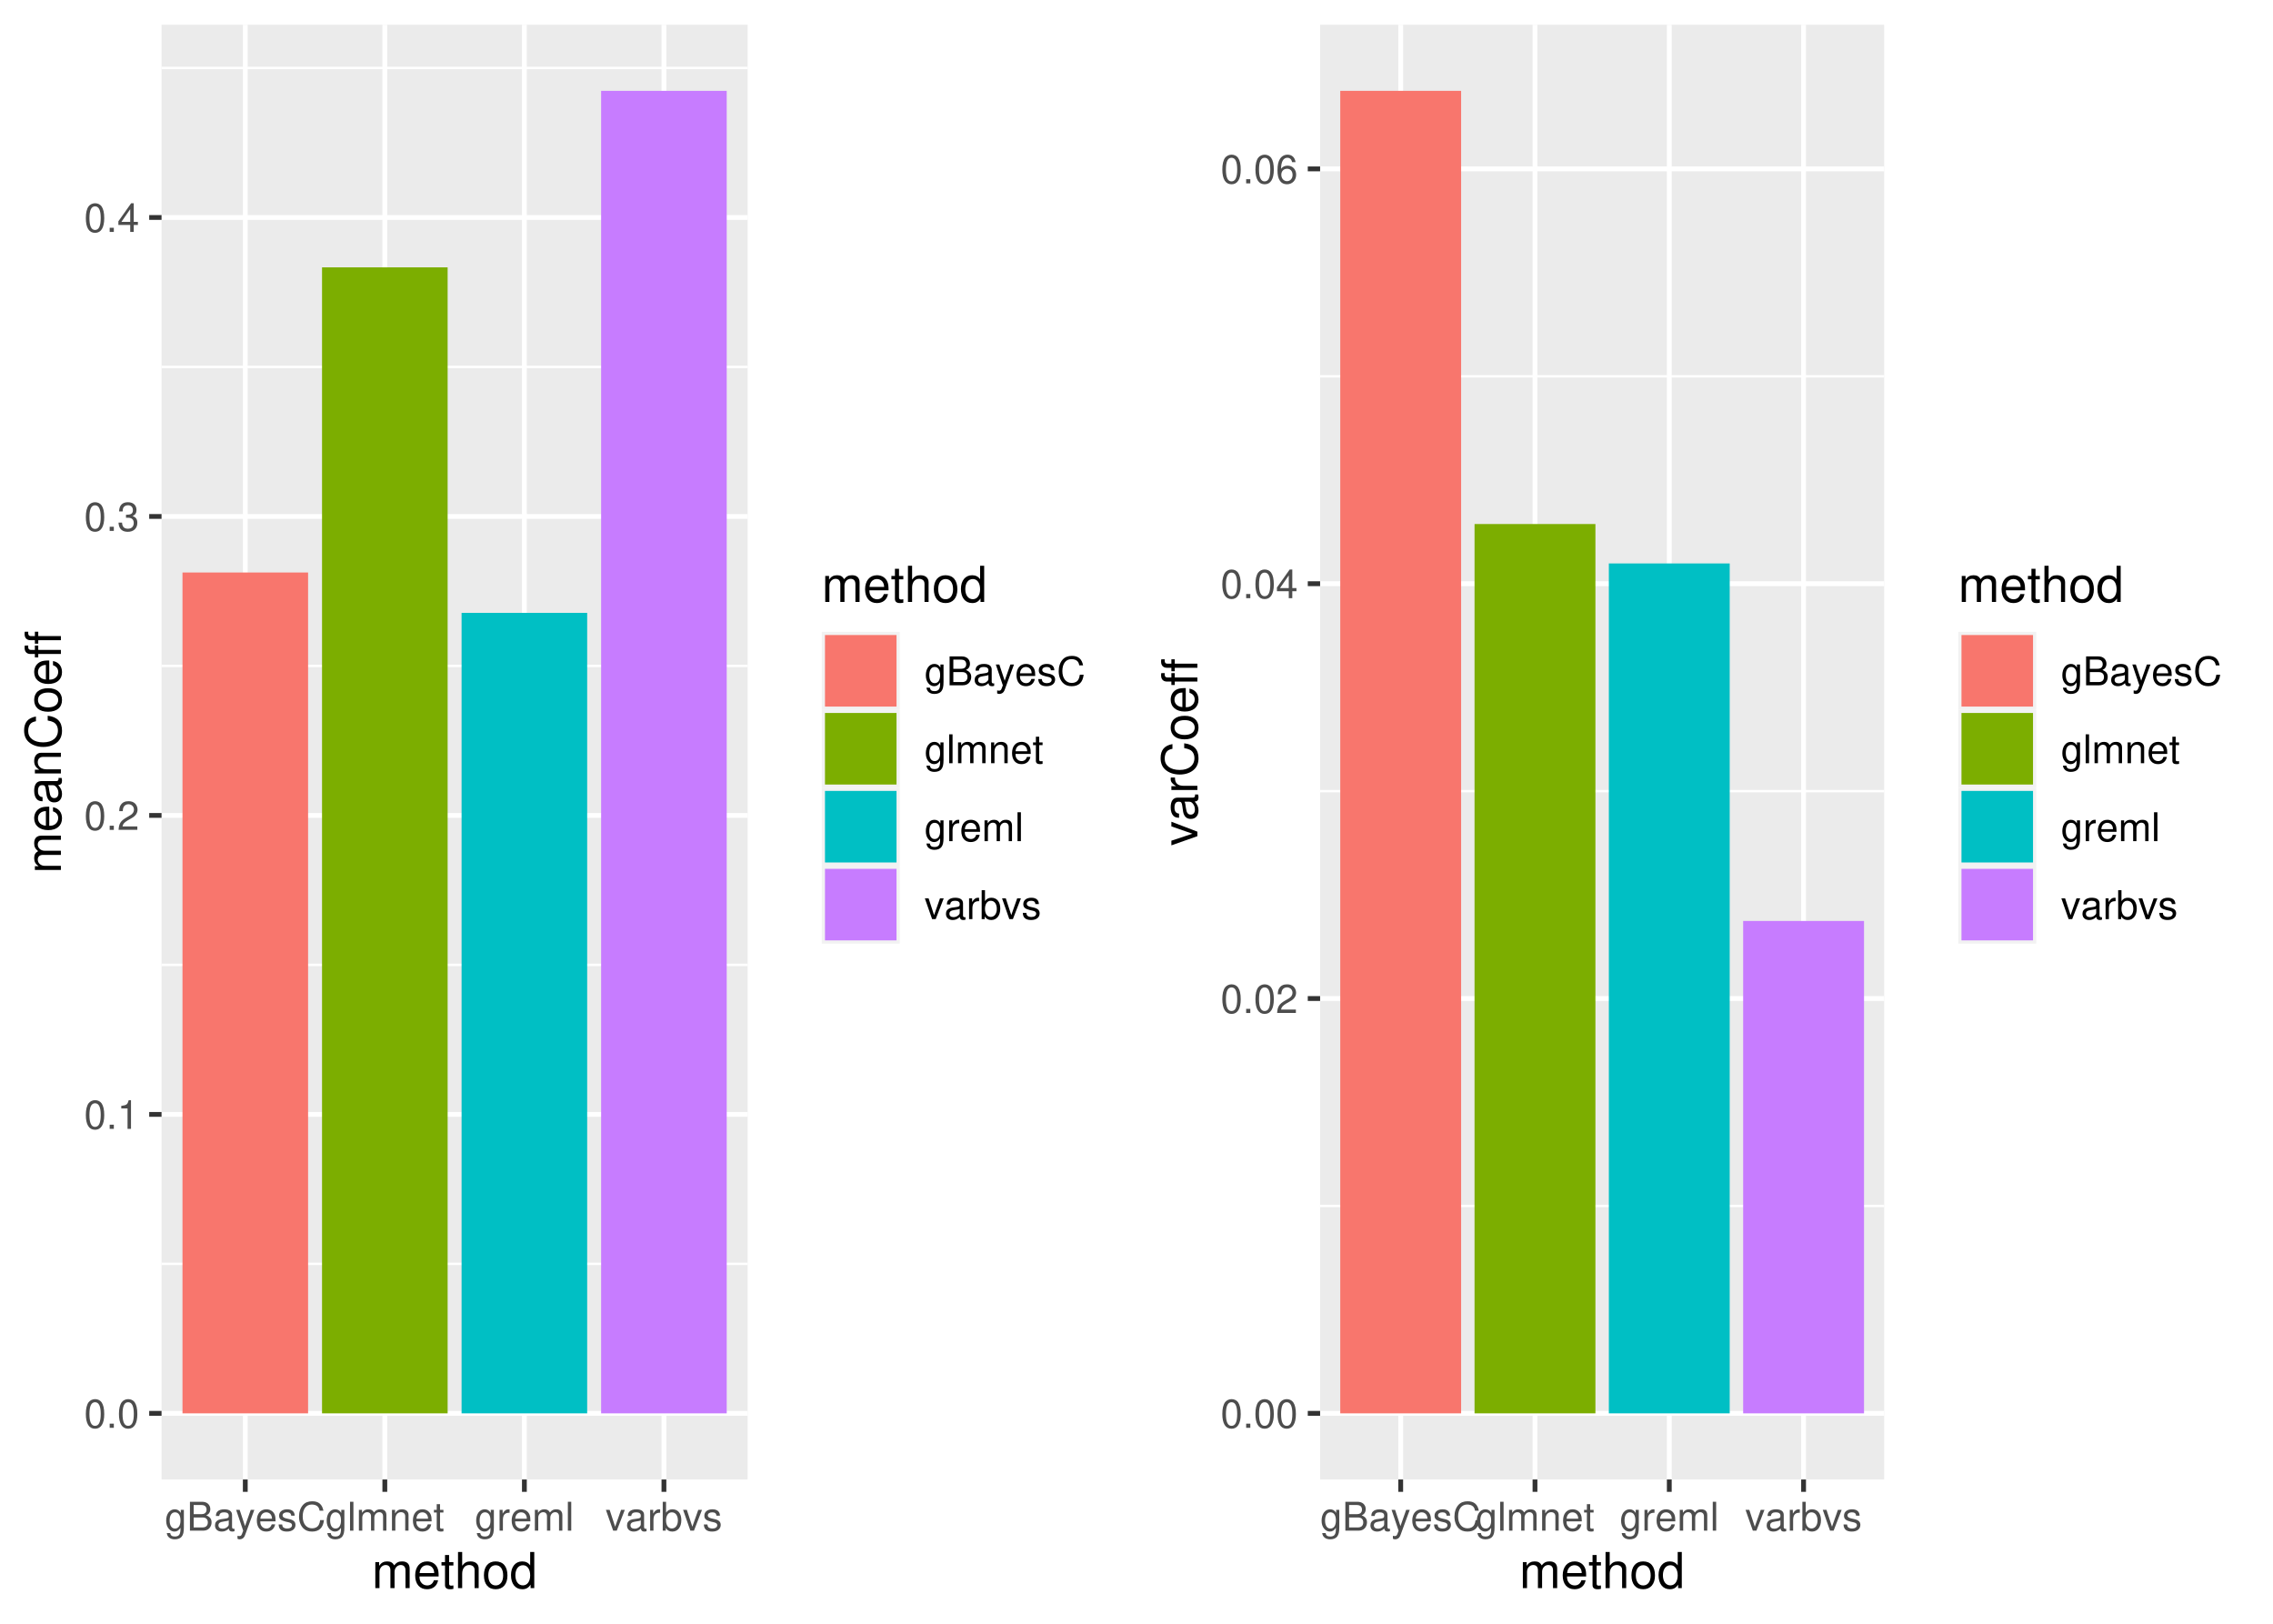 <?xml version="1.0" encoding="UTF-8"?>
<svg xmlns="http://www.w3.org/2000/svg" xmlns:xlink="http://www.w3.org/1999/xlink" width="504pt" height="360pt" viewBox="0 0 504 360" version="1.1">
<defs>
<g>
<symbol overflow="visible" id="glyph0-0">
<path style="stroke:none;" d=""/>
</symbol>
<symbol overflow="visible" id="glyph0-1">
<path style="stroke:none;" d="M 2.422 -6.359 C 1.844 -6.359 1.312 -6.094 0.984 -5.672 C 0.578 -5.109 0.375 -4.25 0.375 -3.078 C 0.375 -0.938 1.078 0.203 2.422 0.203 C 3.734 0.203 4.453 -0.938 4.453 -3.031 C 4.453 -4.25 4.266 -5.078 3.859 -5.672 C 3.531 -6.109 3.016 -6.359 2.422 -6.359 Z M 2.422 -5.672 C 3.25 -5.672 3.672 -4.828 3.672 -3.094 C 3.672 -1.281 3.266 -0.438 2.406 -0.438 C 1.578 -0.438 1.172 -1.312 1.172 -3.062 C 1.172 -4.828 1.578 -5.672 2.422 -5.672 Z M 2.422 -5.672 "/>
</symbol>
<symbol overflow="visible" id="glyph0-2">
<path style="stroke:none;" d="M 1.688 -0.922 L 0.766 -0.922 L 0.766 0 L 1.688 0 Z M 1.688 -0.922 "/>
</symbol>
<symbol overflow="visible" id="glyph0-3">
<path style="stroke:none;" d="M 2.281 -4.531 L 2.281 0 L 3.047 0 L 3.047 -6.359 L 2.547 -6.359 C 2.266 -5.391 2.094 -5.25 0.891 -5.094 L 0.891 -4.531 Z M 2.281 -4.531 "/>
</symbol>
<symbol overflow="visible" id="glyph0-4">
<path style="stroke:none;" d="M 4.453 -0.766 L 1.172 -0.766 C 1.25 -1.297 1.531 -1.625 2.297 -2.094 L 3.172 -2.594 C 4.047 -3.062 4.5 -3.719 4.5 -4.5 C 4.5 -5.031 4.281 -5.531 3.922 -5.875 C 3.547 -6.203 3.094 -6.359 2.5 -6.359 C 1.703 -6.359 1.125 -6.078 0.781 -5.531 C 0.547 -5.203 0.453 -4.797 0.438 -4.156 L 1.219 -4.156 C 1.234 -4.594 1.297 -4.844 1.406 -5.062 C 1.594 -5.438 2 -5.688 2.469 -5.688 C 3.172 -5.688 3.703 -5.172 3.703 -4.484 C 3.703 -3.969 3.406 -3.531 2.859 -3.219 L 2.047 -2.75 C 0.75 -2 0.375 -1.406 0.297 -0.016 L 4.453 -0.016 Z M 4.453 -0.766 "/>
</symbol>
<symbol overflow="visible" id="glyph0-5">
<path style="stroke:none;" d="M 1.938 -2.922 L 2.359 -2.922 C 3.203 -2.922 3.656 -2.531 3.656 -1.766 C 3.656 -0.969 3.172 -0.484 2.375 -0.484 C 1.516 -0.484 1.109 -0.922 1.062 -1.844 L 0.281 -1.844 C 0.312 -1.344 0.406 -1 0.547 -0.719 C 0.875 -0.109 1.484 0.203 2.344 0.203 C 3.625 0.203 4.453 -0.578 4.453 -1.781 C 4.453 -2.594 4.141 -3.031 3.391 -3.297 C 3.969 -3.531 4.266 -3.969 4.266 -4.609 C 4.266 -5.703 3.547 -6.359 2.359 -6.359 C 1.109 -6.359 0.438 -5.656 0.406 -4.312 L 1.188 -4.312 C 1.203 -4.703 1.234 -4.922 1.328 -5.109 C 1.5 -5.469 1.891 -5.688 2.375 -5.688 C 3.062 -5.688 3.469 -5.266 3.469 -4.578 C 3.469 -4.141 3.312 -3.859 2.969 -3.719 C 2.766 -3.625 2.484 -3.594 1.938 -3.578 Z M 1.938 -2.922 "/>
</symbol>
<symbol overflow="visible" id="glyph0-6">
<path style="stroke:none;" d="M 2.875 -1.547 L 2.875 0 L 3.656 0 L 3.656 -1.547 L 4.578 -1.547 L 4.578 -2.234 L 3.656 -2.234 L 3.656 -6.359 L 3.078 -6.359 L 0.25 -2.359 L 0.25 -1.547 Z M 2.875 -2.234 L 0.922 -2.234 L 2.875 -5.047 Z M 2.875 -2.234 "/>
</symbol>
<symbol overflow="visible" id="glyph0-7">
<path style="stroke:none;" d="M 3.547 -4.609 L 3.547 -3.938 C 3.188 -4.5 2.781 -4.734 2.203 -4.734 C 1.078 -4.734 0.312 -3.703 0.312 -2.219 C 0.312 -1.453 0.5 -0.891 0.891 -0.422 C 1.234 -0.016 1.672 0.203 2.141 0.203 C 2.703 0.203 3.094 -0.047 3.484 -0.625 L 3.484 -0.391 C 3.484 0.844 3.141 1.297 2.219 1.297 C 1.594 1.297 1.281 1.062 1.203 0.531 L 0.453 0.531 C 0.531 1.375 1.203 1.922 2.203 1.922 C 2.891 1.922 3.453 1.703 3.75 1.328 C 4.094 0.891 4.234 0.328 4.234 -0.75 L 4.234 -4.609 Z M 2.266 -4.062 C 3.047 -4.062 3.484 -3.406 3.484 -2.25 C 3.484 -1.125 3.031 -0.469 2.266 -0.469 C 1.516 -0.469 1.078 -1.141 1.078 -2.266 C 1.078 -3.391 1.516 -4.062 2.266 -4.062 Z M 2.266 -4.062 "/>
</symbol>
<symbol overflow="visible" id="glyph0-8">
<path style="stroke:none;" d="M 0.688 0 L 3.594 0 C 4.203 0 4.641 -0.172 4.984 -0.531 C 5.297 -0.875 5.484 -1.328 5.484 -1.828 C 5.484 -2.609 5.125 -3.062 4.312 -3.391 C 4.906 -3.656 5.203 -4.125 5.203 -4.781 C 5.203 -5.266 5.016 -5.672 4.688 -5.969 C 4.344 -6.266 3.922 -6.406 3.297 -6.406 L 0.688 -6.406 Z M 1.516 -3.656 L 1.516 -5.688 L 3.094 -5.688 C 3.547 -5.688 3.812 -5.625 4.031 -5.469 C 4.25 -5.281 4.375 -5.016 4.375 -4.672 C 4.375 -4.312 4.25 -4.062 4.031 -3.875 C 3.812 -3.719 3.547 -3.656 3.094 -3.656 Z M 1.516 -0.719 L 1.516 -2.922 L 3.516 -2.922 C 4.234 -2.922 4.656 -2.516 4.656 -1.828 C 4.656 -1.141 4.234 -0.719 3.516 -0.719 Z M 1.516 -0.719 "/>
</symbol>
<symbol overflow="visible" id="glyph0-9">
<path style="stroke:none;" d="M 4.703 -0.438 C 4.625 -0.406 4.594 -0.406 4.547 -0.406 C 4.297 -0.406 4.156 -0.547 4.156 -0.781 L 4.156 -3.484 C 4.156 -4.297 3.547 -4.734 2.422 -4.734 C 1.734 -4.734 1.203 -4.547 0.891 -4.203 C 0.672 -3.969 0.594 -3.703 0.578 -3.25 L 1.312 -3.25 C 1.375 -3.812 1.703 -4.062 2.391 -4.062 C 3.062 -4.062 3.422 -3.812 3.422 -3.375 L 3.422 -3.188 C 3.406 -2.875 3.25 -2.75 2.656 -2.672 C 1.625 -2.547 1.453 -2.5 1.172 -2.391 C 0.641 -2.156 0.375 -1.766 0.375 -1.156 C 0.375 -0.328 0.953 0.203 1.875 0.203 C 2.469 0.203 2.922 0 3.453 -0.469 C 3.5 0 3.734 0.203 4.203 0.203 C 4.359 0.203 4.453 0.188 4.703 0.125 Z M 3.422 -1.453 C 3.422 -1.203 3.359 -1.062 3.125 -0.859 C 2.828 -0.578 2.469 -0.438 2.047 -0.438 C 1.469 -0.438 1.141 -0.719 1.141 -1.172 C 1.141 -1.656 1.453 -1.906 2.25 -2.016 C 3.031 -2.125 3.172 -2.156 3.422 -2.281 Z M 3.422 -1.453 "/>
</symbol>
<symbol overflow="visible" id="glyph0-10">
<path style="stroke:none;" d="M 3.406 -4.609 L 2.141 -1.016 L 0.953 -4.609 L 0.172 -4.609 L 1.734 0.016 L 1.453 0.75 C 1.328 1.078 1.172 1.203 0.859 1.203 C 0.734 1.203 0.641 1.172 0.469 1.141 L 0.469 1.797 C 0.625 1.875 0.781 1.922 0.969 1.922 C 1.203 1.922 1.453 1.844 1.656 1.703 C 1.875 1.531 2.016 1.344 2.156 0.969 L 4.203 -4.609 Z M 3.406 -4.609 "/>
</symbol>
<symbol overflow="visible" id="glyph0-11">
<path style="stroke:none;" d="M 4.516 -2.062 C 4.516 -2.766 4.453 -3.188 4.328 -3.531 C 4.031 -4.281 3.328 -4.734 2.469 -4.734 C 1.172 -4.734 0.359 -3.766 0.359 -2.25 C 0.359 -0.719 1.141 0.203 2.453 0.203 C 3.5 0.203 4.234 -0.391 4.422 -1.406 L 3.672 -1.406 C 3.469 -0.797 3.062 -0.469 2.469 -0.469 C 2 -0.469 1.609 -0.688 1.359 -1.078 C 1.188 -1.344 1.125 -1.594 1.125 -2.062 Z M 1.141 -2.656 C 1.203 -3.516 1.719 -4.062 2.453 -4.062 C 3.203 -4.062 3.719 -3.484 3.719 -2.656 Z M 1.141 -2.656 "/>
</symbol>
<symbol overflow="visible" id="glyph0-12">
<path style="stroke:none;" d="M 3.859 -3.328 C 3.844 -4.234 3.25 -4.734 2.188 -4.734 C 1.109 -4.734 0.406 -4.188 0.406 -3.328 C 0.406 -2.609 0.781 -2.266 1.875 -2 L 2.562 -1.844 C 3.062 -1.719 3.266 -1.531 3.266 -1.203 C 3.266 -0.766 2.844 -0.469 2.203 -0.469 C 1.797 -0.469 1.469 -0.594 1.281 -0.781 C 1.172 -0.922 1.125 -1.047 1.078 -1.375 L 0.297 -1.375 C 0.328 -0.312 0.938 0.203 2.141 0.203 C 3.297 0.203 4.031 -0.375 4.031 -1.266 C 4.031 -1.938 3.656 -2.328 2.734 -2.547 L 2.031 -2.703 C 1.438 -2.844 1.172 -3.047 1.172 -3.375 C 1.172 -3.797 1.562 -4.062 2.156 -4.062 C 2.75 -4.062 3.062 -3.812 3.078 -3.328 Z M 3.859 -3.328 "/>
</symbol>
<symbol overflow="visible" id="glyph0-13">
<path style="stroke:none;" d="M 5.828 -4.422 C 5.562 -5.828 4.766 -6.516 3.359 -6.516 C 2.484 -6.516 1.797 -6.25 1.312 -5.719 C 0.734 -5.078 0.422 -4.172 0.422 -3.125 C 0.422 -2.078 0.75 -1.172 1.344 -0.547 C 1.844 -0.031 2.484 0.203 3.312 0.203 C 4.875 0.203 5.766 -0.641 5.953 -2.344 L 5.109 -2.344 C 5.047 -1.906 4.953 -1.594 4.828 -1.344 C 4.562 -0.812 4.016 -0.516 3.328 -0.516 C 2.047 -0.516 1.234 -1.547 1.234 -3.141 C 1.234 -4.781 2 -5.797 3.25 -5.797 C 3.781 -5.797 4.25 -5.641 4.516 -5.391 C 4.766 -5.172 4.891 -4.906 4.984 -4.422 Z M 5.828 -4.422 "/>
</symbol>
<symbol overflow="visible" id="glyph0-14">
<path style="stroke:none;" d="M 1.344 -6.406 L 0.594 -6.406 L 0.594 0 L 1.344 0 Z M 1.344 -6.406 "/>
</symbol>
<symbol overflow="visible" id="glyph0-15">
<path style="stroke:none;" d="M 0.609 -4.609 L 0.609 0 L 1.359 0 L 1.359 -2.891 C 1.359 -3.562 1.844 -4.094 2.438 -4.094 C 2.984 -4.094 3.297 -3.766 3.297 -3.172 L 3.297 0 L 4.031 0 L 4.031 -2.891 C 4.031 -3.562 4.516 -4.094 5.109 -4.094 C 5.641 -4.094 5.969 -3.75 5.969 -3.172 L 5.969 0 L 6.703 0 L 6.703 -3.453 C 6.703 -4.281 6.234 -4.734 5.359 -4.734 C 4.75 -4.734 4.375 -4.562 3.953 -4.031 C 3.672 -4.531 3.312 -4.734 2.703 -4.734 C 2.094 -4.734 1.688 -4.516 1.297 -3.953 L 1.297 -4.609 Z M 0.609 -4.609 "/>
</symbol>
<symbol overflow="visible" id="glyph0-16">
<path style="stroke:none;" d="M 0.609 -4.609 L 0.609 0 L 1.359 0 L 1.359 -2.547 C 1.359 -3.484 1.844 -4.094 2.609 -4.094 C 3.188 -4.094 3.547 -3.75 3.547 -3.188 L 3.547 0 L 4.281 0 L 4.281 -3.484 C 4.281 -4.25 3.719 -4.734 2.828 -4.734 C 2.141 -4.734 1.703 -4.484 1.297 -3.828 L 1.297 -4.609 Z M 0.609 -4.609 "/>
</symbol>
<symbol overflow="visible" id="glyph0-17">
<path style="stroke:none;" d="M 2.234 -4.609 L 1.484 -4.609 L 1.484 -5.875 L 0.75 -5.875 L 0.75 -4.609 L 0.125 -4.609 L 0.125 -4.016 L 0.75 -4.016 L 0.75 -0.531 C 0.75 -0.047 1.062 0.203 1.641 0.203 C 1.828 0.203 1.984 0.188 2.234 0.141 L 2.234 -0.469 C 2.125 -0.453 2.031 -0.438 1.875 -0.438 C 1.562 -0.438 1.484 -0.531 1.484 -0.859 L 1.484 -4.016 L 2.234 -4.016 Z M 2.234 -4.609 "/>
</symbol>
<symbol overflow="visible" id="glyph0-18">
<path style="stroke:none;" d="M 0.609 -4.609 L 0.609 0 L 1.344 0 L 1.344 -2.391 C 1.359 -3.5 1.812 -4 2.828 -3.969 L 2.828 -4.719 C 2.703 -4.734 2.625 -4.734 2.547 -4.734 C 2.062 -4.734 1.703 -4.453 1.281 -3.781 L 1.281 -4.609 Z M 0.609 -4.609 "/>
</symbol>
<symbol overflow="visible" id="glyph0-19">
<path style="stroke:none;" d="M 2.5 0 L 4.281 -4.609 L 3.453 -4.609 L 2.141 -0.875 L 0.922 -4.609 L 0.094 -4.609 L 1.703 0 Z M 2.5 0 "/>
</symbol>
<symbol overflow="visible" id="glyph0-20">
<path style="stroke:none;" d="M 0.469 -6.406 L 0.469 0 L 1.141 0 L 1.141 -0.594 C 1.484 -0.047 1.953 0.203 2.594 0.203 C 3.812 0.203 4.594 -0.797 4.594 -2.328 C 4.594 -3.812 3.859 -4.734 2.625 -4.734 C 2 -4.734 1.547 -4.5 1.203 -3.984 L 1.203 -6.406 Z M 2.484 -4.062 C 3.312 -4.062 3.828 -3.344 3.828 -2.25 C 3.828 -1.203 3.297 -0.484 2.484 -0.484 C 1.703 -0.484 1.203 -1.188 1.203 -2.266 C 1.203 -3.359 1.703 -4.062 2.484 -4.062 Z M 2.484 -4.062 "/>
</symbol>
<symbol overflow="visible" id="glyph0-21">
<path style="stroke:none;" d="M 4.375 -4.703 C 4.234 -5.75 3.562 -6.359 2.609 -6.359 C 1.922 -6.359 1.312 -6.031 0.938 -5.453 C 0.547 -4.828 0.375 -4.062 0.375 -2.906 C 0.375 -1.828 0.531 -1.156 0.906 -0.594 C 1.234 -0.078 1.781 0.203 2.469 0.203 C 3.656 0.203 4.516 -0.688 4.516 -1.922 C 4.516 -3.094 3.719 -3.922 2.609 -3.922 C 1.984 -3.922 1.5 -3.688 1.172 -3.234 C 1.172 -4.797 1.672 -5.672 2.562 -5.672 C 3.109 -5.672 3.484 -5.328 3.609 -4.703 Z M 2.5 -3.234 C 3.25 -3.234 3.719 -2.703 3.719 -1.859 C 3.719 -1.062 3.188 -0.484 2.484 -0.484 C 1.766 -0.484 1.219 -1.094 1.219 -1.906 C 1.219 -2.688 1.734 -3.234 2.5 -3.234 Z M 2.5 -3.234 "/>
</symbol>
<symbol overflow="visible" id="glyph1-0">
<path style="stroke:none;" d=""/>
</symbol>
<symbol overflow="visible" id="glyph1-1">
<path style="stroke:none;" d="M 0.766 -5.766 L 0.766 0 L 1.688 0 L 1.688 -3.625 C 1.688 -4.453 2.297 -5.125 3.047 -5.125 C 3.734 -5.125 4.109 -4.703 4.109 -3.969 L 4.109 0 L 5.031 0 L 5.031 -3.625 C 5.031 -4.453 5.641 -5.125 6.391 -5.125 C 7.062 -5.125 7.453 -4.703 7.453 -3.969 L 7.453 0 L 8.375 0 L 8.375 -4.328 C 8.375 -5.359 7.781 -5.922 6.703 -5.922 C 5.938 -5.922 5.484 -5.703 4.938 -5.047 C 4.594 -5.672 4.141 -5.922 3.391 -5.922 C 2.625 -5.922 2.094 -5.641 1.609 -4.953 L 1.609 -5.766 Z M 0.766 -5.766 "/>
</symbol>
<symbol overflow="visible" id="glyph1-2">
<path style="stroke:none;" d="M 5.641 -2.578 C 5.641 -3.453 5.578 -3.984 5.406 -4.406 C 5.031 -5.359 4.156 -5.922 3.078 -5.922 C 1.469 -5.922 0.438 -4.703 0.438 -2.812 C 0.438 -0.906 1.438 0.25 3.062 0.25 C 4.375 0.25 5.297 -0.5 5.516 -1.75 L 4.594 -1.75 C 4.344 -0.984 3.828 -0.594 3.094 -0.594 C 2.516 -0.594 2.016 -0.859 1.703 -1.344 C 1.484 -1.672 1.406 -2 1.391 -2.578 Z M 1.422 -3.328 C 1.5 -4.391 2.141 -5.078 3.062 -5.078 C 4 -5.078 4.656 -4.359 4.656 -3.328 Z M 1.422 -3.328 "/>
</symbol>
<symbol overflow="visible" id="glyph1-3">
<path style="stroke:none;" d="M 2.797 -5.766 L 1.844 -5.766 L 1.844 -7.344 L 0.938 -7.344 L 0.938 -5.766 L 0.156 -5.766 L 0.156 -5.016 L 0.938 -5.016 L 0.938 -0.656 C 0.938 -0.062 1.328 0.25 2.047 0.25 C 2.281 0.25 2.484 0.234 2.797 0.172 L 2.797 -0.594 C 2.656 -0.562 2.547 -0.547 2.359 -0.547 C 1.953 -0.547 1.844 -0.656 1.844 -1.062 L 1.844 -5.016 L 2.797 -5.016 Z M 2.797 -5.766 "/>
</symbol>
<symbol overflow="visible" id="glyph1-4">
<path style="stroke:none;" d="M 0.766 -8.016 L 0.766 0 L 1.688 0 L 1.688 -3.172 C 1.688 -4.359 2.297 -5.125 3.25 -5.125 C 3.547 -5.125 3.844 -5.031 4.062 -4.875 C 4.328 -4.672 4.438 -4.406 4.438 -4 L 4.438 0 L 5.344 0 L 5.344 -4.359 C 5.344 -5.328 4.656 -5.922 3.531 -5.922 C 2.719 -5.922 2.219 -5.672 1.688 -4.969 L 1.688 -8.016 Z M 0.766 -8.016 "/>
</symbol>
<symbol overflow="visible" id="glyph1-5">
<path style="stroke:none;" d="M 2.984 -5.922 C 1.359 -5.922 0.391 -4.781 0.391 -2.844 C 0.391 -0.891 1.359 0.25 3 0.25 C 4.625 0.25 5.609 -0.906 5.609 -2.797 C 5.609 -4.797 4.656 -5.922 2.984 -5.922 Z M 3 -5.078 C 4.031 -5.078 4.656 -4.234 4.656 -2.812 C 4.656 -1.438 4.016 -0.594 3 -0.594 C 1.984 -0.594 1.359 -1.438 1.359 -2.844 C 1.359 -4.234 1.984 -5.078 3 -5.078 Z M 3 -5.078 "/>
</symbol>
<symbol overflow="visible" id="glyph1-6">
<path style="stroke:none;" d="M 5.438 -8.016 L 4.531 -8.016 L 4.531 -5.031 C 4.141 -5.625 3.531 -5.922 2.766 -5.922 C 1.266 -5.922 0.281 -4.734 0.281 -2.891 C 0.281 -0.953 1.234 0.25 2.797 0.25 C 3.594 0.25 4.141 -0.047 4.625 -0.766 L 4.625 0 L 5.438 0 Z M 2.922 -5.078 C 3.906 -5.078 4.531 -4.203 4.531 -2.812 C 4.531 -1.484 3.891 -0.609 2.922 -0.609 C 1.906 -0.609 1.25 -1.5 1.25 -2.844 C 1.25 -4.188 1.906 -5.078 2.922 -5.078 Z M 2.922 -5.078 "/>
</symbol>
<symbol overflow="visible" id="glyph2-0">
<path style="stroke:none;" d=""/>
</symbol>
<symbol overflow="visible" id="glyph2-1">
<path style="stroke:none;" d="M -5.766 -0.766 L 0 -0.766 L 0 -1.688 L -3.625 -1.688 C -4.453 -1.688 -5.125 -2.297 -5.125 -3.047 C -5.125 -3.734 -4.703 -4.109 -3.969 -4.109 L 0 -4.109 L 0 -5.031 L -3.625 -5.031 C -4.453 -5.031 -5.125 -5.641 -5.125 -6.391 C -5.125 -7.062 -4.703 -7.453 -3.969 -7.453 L 0 -7.453 L 0 -8.375 L -4.328 -8.375 C -5.359 -8.375 -5.922 -7.781 -5.922 -6.703 C -5.922 -5.938 -5.703 -5.484 -5.047 -4.938 C -5.672 -4.594 -5.922 -4.141 -5.922 -3.391 C -5.922 -2.625 -5.641 -2.094 -4.953 -1.609 L -5.766 -1.609 Z M -5.766 -0.766 "/>
</symbol>
<symbol overflow="visible" id="glyph2-2">
<path style="stroke:none;" d="M -2.578 -5.641 C -3.453 -5.641 -3.984 -5.578 -4.406 -5.406 C -5.359 -5.031 -5.922 -4.156 -5.922 -3.078 C -5.922 -1.469 -4.703 -0.438 -2.812 -0.438 C -0.906 -0.438 0.25 -1.438 0.25 -3.062 C 0.25 -4.375 -0.5 -5.297 -1.75 -5.516 L -1.75 -4.594 C -0.984 -4.344 -0.594 -3.828 -0.594 -3.094 C -0.594 -2.516 -0.859 -2.016 -1.344 -1.703 C -1.672 -1.484 -2 -1.406 -2.578 -1.391 Z M -3.328 -1.422 C -4.391 -1.5 -5.078 -2.141 -5.078 -3.062 C -5.078 -4 -4.359 -4.656 -3.328 -4.656 Z M -3.328 -1.422 "/>
</symbol>
<symbol overflow="visible" id="glyph2-3">
<path style="stroke:none;" d="M -0.531 -5.891 C -0.516 -5.781 -0.516 -5.734 -0.516 -5.688 C -0.516 -5.375 -0.688 -5.188 -0.969 -5.188 L -4.359 -5.188 C -5.375 -5.188 -5.922 -4.438 -5.922 -3.031 C -5.922 -2.172 -5.688 -1.5 -5.266 -1.109 C -4.969 -0.844 -4.625 -0.734 -4.062 -0.719 L -4.062 -1.641 C -4.766 -1.719 -5.078 -2.141 -5.078 -2.984 C -5.078 -3.828 -4.781 -4.281 -4.219 -4.281 L -3.984 -4.281 C -3.594 -4.266 -3.438 -4.062 -3.344 -3.328 C -3.172 -2.031 -3.141 -1.828 -2.984 -1.469 C -2.703 -0.797 -2.203 -0.469 -1.453 -0.469 C -0.406 -0.469 0.25 -1.188 0.25 -2.359 C 0.25 -3.078 0 -3.656 -0.594 -4.312 C 0 -4.375 0.25 -4.656 0.25 -5.266 C 0.25 -5.453 0.234 -5.578 0.156 -5.891 Z M -1.812 -4.281 C -1.5 -4.281 -1.312 -4.188 -1.062 -3.922 C -0.719 -3.547 -0.547 -3.094 -0.547 -2.547 C -0.547 -1.844 -0.891 -1.422 -1.469 -1.422 C -2.078 -1.422 -2.391 -1.812 -2.531 -2.812 C -2.656 -3.781 -2.703 -3.969 -2.844 -4.281 Z M -1.812 -4.281 "/>
</symbol>
<symbol overflow="visible" id="glyph2-4">
<path style="stroke:none;" d="M -5.766 -0.766 L 0 -0.766 L 0 -1.688 L -3.172 -1.688 C -4.359 -1.688 -5.125 -2.312 -5.125 -3.25 C -5.125 -3.984 -4.688 -4.438 -4 -4.438 L 0 -4.438 L 0 -5.359 L -4.359 -5.359 C -5.312 -5.359 -5.922 -4.641 -5.922 -3.531 C -5.922 -2.672 -5.594 -2.125 -4.797 -1.609 L -5.766 -1.609 Z M -5.766 -0.766 "/>
</symbol>
<symbol overflow="visible" id="glyph2-5">
<path style="stroke:none;" d="M -5.531 -7.281 C -7.297 -6.969 -8.156 -5.953 -8.156 -4.188 C -8.156 -3.109 -7.812 -2.25 -7.156 -1.656 C -6.359 -0.922 -5.219 -0.531 -3.922 -0.531 C -2.594 -0.531 -1.469 -0.938 -0.688 -1.688 C -0.047 -2.312 0.25 -3.109 0.25 -4.141 C 0.25 -6.109 -0.797 -7.203 -2.922 -7.453 L -2.922 -6.391 C -2.375 -6.297 -2 -6.188 -1.688 -6.031 C -1.016 -5.703 -0.656 -5.016 -0.656 -4.156 C -0.656 -2.562 -1.922 -1.547 -3.922 -1.547 C -5.984 -1.547 -7.25 -2.516 -7.25 -4.062 C -7.25 -4.719 -7.062 -5.328 -6.75 -5.656 C -6.469 -5.953 -6.141 -6.109 -5.531 -6.234 Z M -5.531 -7.281 "/>
</symbol>
<symbol overflow="visible" id="glyph2-6">
<path style="stroke:none;" d="M -5.922 -2.984 C -5.922 -1.359 -4.781 -0.391 -2.844 -0.391 C -0.891 -0.391 0.25 -1.359 0.25 -3 C 0.25 -4.625 -0.906 -5.609 -2.797 -5.609 C -4.797 -5.609 -5.922 -4.656 -5.922 -2.984 Z M -5.078 -3 C -5.078 -4.031 -4.234 -4.656 -2.812 -4.656 C -1.438 -4.656 -0.594 -4.016 -0.594 -3 C -0.594 -1.984 -1.438 -1.359 -2.844 -1.359 C -4.234 -1.359 -5.078 -1.984 -5.078 -3 Z M -5.078 -3 "/>
</symbol>
<symbol overflow="visible" id="glyph2-7">
<path style="stroke:none;" d="M -5.766 -2.844 L -5.766 -1.875 L -6.672 -1.875 C -7.047 -1.875 -7.25 -2.094 -7.25 -2.516 C -7.25 -2.594 -7.25 -2.625 -7.234 -2.844 L -8 -2.844 C -8.047 -2.625 -8.047 -2.516 -8.047 -2.328 C -8.047 -1.469 -7.562 -0.969 -6.75 -0.969 L -5.766 -0.969 L -5.766 -0.203 L -5.016 -0.203 L -5.016 -0.969 L 0 -0.969 L 0 -1.875 L -5.016 -1.875 L -5.016 -2.844 Z M -5.766 -2.844 "/>
</symbol>
<symbol overflow="visible" id="glyph2-8">
<path style="stroke:none;" d="M 0 -3.141 L -5.766 -5.344 L -5.766 -4.312 L -1.094 -2.688 L -5.766 -1.141 L -5.766 -0.109 L 0 -2.141 Z M 0 -3.141 "/>
</symbol>
<symbol overflow="visible" id="glyph2-9">
<path style="stroke:none;" d="M -5.766 -0.766 L 0 -0.766 L 0 -1.688 L -2.984 -1.688 C -4.375 -1.688 -5 -2.266 -4.969 -3.531 L -5.891 -3.531 C -5.922 -3.375 -5.922 -3.281 -5.922 -3.172 C -5.922 -2.578 -5.578 -2.141 -4.719 -1.609 L -5.766 -1.609 Z M -5.766 -0.766 "/>
</symbol>
</g>
<clipPath id="clip1">
  <path d="M 0 0 L 252 0 L 252 360 L 0 360 Z M 0 0 "/>
</clipPath>
<clipPath id="clip2">
  <path d="M 35.82 5.48 L 165.777 5.48 L 165.777 328.016 L 35.82 328.016 Z M 35.82 5.48 "/>
</clipPath>
<clipPath id="clip3">
  <path d="M 35.82 279 L 165.777 279 L 165.777 281 L 35.82 281 Z M 35.82 279 "/>
</clipPath>
<clipPath id="clip4">
  <path d="M 35.82 213 L 165.777 213 L 165.777 215 L 35.82 215 Z M 35.82 213 "/>
</clipPath>
<clipPath id="clip5">
  <path d="M 35.82 147 L 165.777 147 L 165.777 148 L 35.82 148 Z M 35.82 147 "/>
</clipPath>
<clipPath id="clip6">
  <path d="M 35.82 81 L 165.777 81 L 165.777 82 L 35.82 82 Z M 35.82 81 "/>
</clipPath>
<clipPath id="clip7">
  <path d="M 35.82 14 L 165.777 14 L 165.777 16 L 35.82 16 Z M 35.82 14 "/>
</clipPath>
<clipPath id="clip8">
  <path d="M 35.82 312 L 165.777 312 L 165.777 314 L 35.82 314 Z M 35.82 312 "/>
</clipPath>
<clipPath id="clip9">
  <path d="M 35.82 246 L 165.777 246 L 165.777 248 L 35.82 248 Z M 35.82 246 "/>
</clipPath>
<clipPath id="clip10">
  <path d="M 35.82 180 L 165.777 180 L 165.777 182 L 35.82 182 Z M 35.82 180 "/>
</clipPath>
<clipPath id="clip11">
  <path d="M 35.82 113 L 165.777 113 L 165.777 116 L 35.82 116 Z M 35.82 113 "/>
</clipPath>
<clipPath id="clip12">
  <path d="M 35.82 47 L 165.777 47 L 165.777 49 L 35.82 49 Z M 35.82 47 "/>
</clipPath>
<clipPath id="clip13">
  <path d="M 53 5.48 L 55 5.48 L 55 328.016 L 53 328.016 Z M 53 5.48 "/>
</clipPath>
<clipPath id="clip14">
  <path d="M 84 5.48 L 86 5.48 L 86 328.016 L 84 328.016 Z M 84 5.48 "/>
</clipPath>
<clipPath id="clip15">
  <path d="M 115 5.48 L 117 5.48 L 117 328.016 L 115 328.016 Z M 115 5.48 "/>
</clipPath>
<clipPath id="clip16">
  <path d="M 146 5.48 L 148 5.48 L 148 328.016 L 146 328.016 Z M 146 5.48 "/>
</clipPath>
<clipPath id="clip17">
  <path d="M 252 0 L 504 0 L 504 360 L 252 360 Z M 252 0 "/>
</clipPath>
<clipPath id="clip18">
  <path d="M 292.715 5.48 L 417.781 5.48 L 417.781 328.016 L 292.715 328.016 Z M 292.715 5.48 "/>
</clipPath>
<clipPath id="clip19">
  <path d="M 292.715 267 L 417.781 267 L 417.781 268 L 292.715 268 Z M 292.715 267 "/>
</clipPath>
<clipPath id="clip20">
  <path d="M 292.715 175 L 417.781 175 L 417.781 176 L 292.715 176 Z M 292.715 175 "/>
</clipPath>
<clipPath id="clip21">
  <path d="M 292.715 83 L 417.781 83 L 417.781 84 L 292.715 84 Z M 292.715 83 "/>
</clipPath>
<clipPath id="clip22">
  <path d="M 292.715 312 L 417.781 312 L 417.781 314 L 292.715 314 Z M 292.715 312 "/>
</clipPath>
<clipPath id="clip23">
  <path d="M 292.715 220 L 417.781 220 L 417.781 222 L 292.715 222 Z M 292.715 220 "/>
</clipPath>
<clipPath id="clip24">
  <path d="M 292.715 128 L 417.781 128 L 417.781 130 L 292.715 130 Z M 292.715 128 "/>
</clipPath>
<clipPath id="clip25">
  <path d="M 292.715 36 L 417.781 36 L 417.781 38 L 292.715 38 Z M 292.715 36 "/>
</clipPath>
<clipPath id="clip26">
  <path d="M 310 5.48 L 312 5.48 L 312 328.016 L 310 328.016 Z M 310 5.48 "/>
</clipPath>
<clipPath id="clip27">
  <path d="M 339 5.48 L 341 5.48 L 341 328.016 L 339 328.016 Z M 339 5.48 "/>
</clipPath>
<clipPath id="clip28">
  <path d="M 369 5.48 L 371 5.48 L 371 328.016 L 369 328.016 Z M 369 5.48 "/>
</clipPath>
<clipPath id="clip29">
  <path d="M 399 5.48 L 401 5.48 L 401 328.016 L 399 328.016 Z M 399 5.48 "/>
</clipPath>
</defs>
<g id="surface69">
<rect x="0" y="0" width="504" height="360" style="fill:rgb(100%,100%,100%);fill-opacity:1;stroke:none;"/>
<path style=" stroke:none;fill-rule:nonzero;fill:rgb(100%,100%,100%);fill-opacity:1;" d="M 0 360 L 252 360 L 252 0 L 0 0 Z M 0 360 "/>
<g clip-path="url(#clip1)" clip-rule="nonzero">
<path style="fill:none;stroke-width:1.067;stroke-linecap:round;stroke-linejoin:round;stroke:rgb(100%,100%,100%);stroke-opacity:1;stroke-miterlimit:10;" d="M 0 360 L 252 360 L 252 0 L 0 0 Z M 0 360 "/>
</g>
<g clip-path="url(#clip2)" clip-rule="nonzero">
<path style=" stroke:none;fill-rule:nonzero;fill:rgb(92.157%,92.157%,92.157%);fill-opacity:1;" d="M 35.82 328.016 L 165.777 328.016 L 165.777 5.48 L 35.82 5.48 Z M 35.82 328.016 "/>
</g>
<g clip-path="url(#clip3)" clip-rule="nonzero">
<path style="fill:none;stroke-width:0.533;stroke-linecap:butt;stroke-linejoin:round;stroke:rgb(100%,100%,100%);stroke-opacity:1;stroke-miterlimit:10;" d="M 35.82 280.211 L 165.781 280.211 "/>
</g>
<g clip-path="url(#clip4)" clip-rule="nonzero">
<path style="fill:none;stroke-width:0.533;stroke-linecap:butt;stroke-linejoin:round;stroke:rgb(100%,100%,100%);stroke-opacity:1;stroke-miterlimit:10;" d="M 35.82 213.926 L 165.781 213.926 "/>
</g>
<g clip-path="url(#clip5)" clip-rule="nonzero">
<path style="fill:none;stroke-width:0.533;stroke-linecap:butt;stroke-linejoin:round;stroke:rgb(100%,100%,100%);stroke-opacity:1;stroke-miterlimit:10;" d="M 35.82 147.641 L 165.781 147.641 "/>
</g>
<g clip-path="url(#clip6)" clip-rule="nonzero">
<path style="fill:none;stroke-width:0.533;stroke-linecap:butt;stroke-linejoin:round;stroke:rgb(100%,100%,100%);stroke-opacity:1;stroke-miterlimit:10;" d="M 35.82 81.355 L 165.781 81.355 "/>
</g>
<g clip-path="url(#clip7)" clip-rule="nonzero">
<path style="fill:none;stroke-width:0.533;stroke-linecap:butt;stroke-linejoin:round;stroke:rgb(100%,100%,100%);stroke-opacity:1;stroke-miterlimit:10;" d="M 35.82 15.07 L 165.781 15.07 "/>
</g>
<g clip-path="url(#clip8)" clip-rule="nonzero">
<path style="fill:none;stroke-width:1.067;stroke-linecap:butt;stroke-linejoin:round;stroke:rgb(100%,100%,100%);stroke-opacity:1;stroke-miterlimit:10;" d="M 35.82 313.355 L 165.781 313.355 "/>
</g>
<g clip-path="url(#clip9)" clip-rule="nonzero">
<path style="fill:none;stroke-width:1.067;stroke-linecap:butt;stroke-linejoin:round;stroke:rgb(100%,100%,100%);stroke-opacity:1;stroke-miterlimit:10;" d="M 35.82 247.07 L 165.781 247.07 "/>
</g>
<g clip-path="url(#clip10)" clip-rule="nonzero">
<path style="fill:none;stroke-width:1.067;stroke-linecap:butt;stroke-linejoin:round;stroke:rgb(100%,100%,100%);stroke-opacity:1;stroke-miterlimit:10;" d="M 35.82 180.785 L 165.781 180.785 "/>
</g>
<g clip-path="url(#clip11)" clip-rule="nonzero">
<path style="fill:none;stroke-width:1.067;stroke-linecap:butt;stroke-linejoin:round;stroke:rgb(100%,100%,100%);stroke-opacity:1;stroke-miterlimit:10;" d="M 35.82 114.5 L 165.781 114.5 "/>
</g>
<g clip-path="url(#clip12)" clip-rule="nonzero">
<path style="fill:none;stroke-width:1.067;stroke-linecap:butt;stroke-linejoin:round;stroke:rgb(100%,100%,100%);stroke-opacity:1;stroke-miterlimit:10;" d="M 35.82 48.215 L 165.781 48.215 "/>
</g>
<g clip-path="url(#clip13)" clip-rule="nonzero">
<path style="fill:none;stroke-width:1.067;stroke-linecap:butt;stroke-linejoin:round;stroke:rgb(100%,100%,100%);stroke-opacity:1;stroke-miterlimit:10;" d="M 54.387 328.016 L 54.387 5.48 "/>
</g>
<g clip-path="url(#clip14)" clip-rule="nonzero">
<path style="fill:none;stroke-width:1.067;stroke-linecap:butt;stroke-linejoin:round;stroke:rgb(100%,100%,100%);stroke-opacity:1;stroke-miterlimit:10;" d="M 85.328 328.016 L 85.328 5.48 "/>
</g>
<g clip-path="url(#clip15)" clip-rule="nonzero">
<path style="fill:none;stroke-width:1.067;stroke-linecap:butt;stroke-linejoin:round;stroke:rgb(100%,100%,100%);stroke-opacity:1;stroke-miterlimit:10;" d="M 116.273 328.016 L 116.273 5.48 "/>
</g>
<g clip-path="url(#clip16)" clip-rule="nonzero">
<path style="fill:none;stroke-width:1.067;stroke-linecap:butt;stroke-linejoin:round;stroke:rgb(100%,100%,100%);stroke-opacity:1;stroke-miterlimit:10;" d="M 147.215 328.016 L 147.215 5.48 "/>
</g>
<path style=" stroke:none;fill-rule:nonzero;fill:rgb(0%,74.902%,76.863%);fill-opacity:1;" d="M 102.348 313.355 L 130.195 313.355 L 130.195 135.879 L 102.348 135.879 Z M 102.348 313.355 "/>
<path style=" stroke:none;fill-rule:nonzero;fill:rgb(97.255%,46.275%,42.745%);fill-opacity:1;" d="M 40.465 313.355 L 68.312 313.355 L 68.312 126.93 L 40.465 126.93 Z M 40.465 313.355 "/>
<path style=" stroke:none;fill-rule:nonzero;fill:rgb(78.039%,48.627%,100%);fill-opacity:1;" d="M 133.289 313.355 L 161.137 313.355 L 161.137 20.141 L 133.289 20.141 Z M 133.289 313.355 "/>
<path style=" stroke:none;fill-rule:nonzero;fill:rgb(48.627%,68.235%,0%);fill-opacity:1;" d="M 71.406 313.355 L 99.254 313.355 L 99.254 59.277 L 71.406 59.277 Z M 71.406 313.355 "/>
<g style="fill:rgb(30.196%,30.196%,30.196%);fill-opacity:1;">
  <use xlink:href="#glyph0-1" x="18.66" y="316.562"/>
  <use xlink:href="#glyph0-2" x="23.553" y="316.562"/>
  <use xlink:href="#glyph0-1" x="25.999" y="316.562"/>
</g>
<g style="fill:rgb(30.196%,30.196%,30.196%);fill-opacity:1;">
  <use xlink:href="#glyph0-1" x="18.66" y="250.277"/>
  <use xlink:href="#glyph0-2" x="23.553" y="250.277"/>
  <use xlink:href="#glyph0-3" x="25.999" y="250.277"/>
</g>
<g style="fill:rgb(30.196%,30.196%,30.196%);fill-opacity:1;">
  <use xlink:href="#glyph0-1" x="18.66" y="183.992"/>
  <use xlink:href="#glyph0-2" x="23.553" y="183.992"/>
  <use xlink:href="#glyph0-4" x="25.999" y="183.992"/>
</g>
<g style="fill:rgb(30.196%,30.196%,30.196%);fill-opacity:1;">
  <use xlink:href="#glyph0-1" x="18.66" y="117.707"/>
  <use xlink:href="#glyph0-2" x="23.553" y="117.707"/>
  <use xlink:href="#glyph0-5" x="25.999" y="117.707"/>
</g>
<g style="fill:rgb(30.196%,30.196%,30.196%);fill-opacity:1;">
  <use xlink:href="#glyph0-1" x="18.66" y="51.422"/>
  <use xlink:href="#glyph0-2" x="23.553" y="51.422"/>
  <use xlink:href="#glyph0-6" x="25.999" y="51.422"/>
</g>
<path style="fill:none;stroke-width:1.067;stroke-linecap:butt;stroke-linejoin:round;stroke:rgb(20%,20%,20%);stroke-opacity:1;stroke-miterlimit:10;" d="M 33.082 313.355 L 35.82 313.355 "/>
<path style="fill:none;stroke-width:1.067;stroke-linecap:butt;stroke-linejoin:round;stroke:rgb(20%,20%,20%);stroke-opacity:1;stroke-miterlimit:10;" d="M 33.082 247.07 L 35.82 247.07 "/>
<path style="fill:none;stroke-width:1.067;stroke-linecap:butt;stroke-linejoin:round;stroke:rgb(20%,20%,20%);stroke-opacity:1;stroke-miterlimit:10;" d="M 33.082 180.785 L 35.82 180.785 "/>
<path style="fill:none;stroke-width:1.067;stroke-linecap:butt;stroke-linejoin:round;stroke:rgb(20%,20%,20%);stroke-opacity:1;stroke-miterlimit:10;" d="M 33.082 114.5 L 35.82 114.5 "/>
<path style="fill:none;stroke-width:1.067;stroke-linecap:butt;stroke-linejoin:round;stroke:rgb(20%,20%,20%);stroke-opacity:1;stroke-miterlimit:10;" d="M 33.082 48.215 L 35.82 48.215 "/>
<path style="fill:none;stroke-width:1.067;stroke-linecap:butt;stroke-linejoin:round;stroke:rgb(20%,20%,20%);stroke-opacity:1;stroke-miterlimit:10;" d="M 54.387 330.754 L 54.387 328.016 "/>
<path style="fill:none;stroke-width:1.067;stroke-linecap:butt;stroke-linejoin:round;stroke:rgb(20%,20%,20%);stroke-opacity:1;stroke-miterlimit:10;" d="M 85.328 330.754 L 85.328 328.016 "/>
<path style="fill:none;stroke-width:1.067;stroke-linecap:butt;stroke-linejoin:round;stroke:rgb(20%,20%,20%);stroke-opacity:1;stroke-miterlimit:10;" d="M 116.273 330.754 L 116.273 328.016 "/>
<path style="fill:none;stroke-width:1.067;stroke-linecap:butt;stroke-linejoin:round;stroke:rgb(20%,20%,20%);stroke-opacity:1;stroke-miterlimit:10;" d="M 147.215 330.754 L 147.215 328.016 "/>
<g style="fill:rgb(30.196%,30.196%,30.196%);fill-opacity:1;">
  <use xlink:href="#glyph0-7" x="36.535" y="339.363"/>
  <use xlink:href="#glyph0-8" x="41.428" y="339.363"/>
  <use xlink:href="#glyph0-9" x="47.298" y="339.363"/>
  <use xlink:href="#glyph0-10" x="52.19" y="339.363"/>
  <use xlink:href="#glyph0-11" x="56.59" y="339.363"/>
  <use xlink:href="#glyph0-12" x="61.483" y="339.363"/>
  <use xlink:href="#glyph0-13" x="65.883" y="339.363"/>
</g>
<g style="fill:rgb(30.196%,30.196%,30.196%);fill-opacity:1;">
  <use xlink:href="#glyph0-7" x="72.125" y="339.363"/>
  <use xlink:href="#glyph0-14" x="77.018" y="339.363"/>
  <use xlink:href="#glyph0-15" x="78.971" y="339.363"/>
  <use xlink:href="#glyph0-16" x="86.302" y="339.363"/>
  <use xlink:href="#glyph0-11" x="91.195" y="339.363"/>
  <use xlink:href="#glyph0-17" x="96.087" y="339.363"/>
</g>
<g style="fill:rgb(30.196%,30.196%,30.196%);fill-opacity:1;">
  <use xlink:href="#glyph0-7" x="105.273" y="339.363"/>
  <use xlink:href="#glyph0-18" x="110.166" y="339.363"/>
  <use xlink:href="#glyph0-11" x="113.097" y="339.363"/>
  <use xlink:href="#glyph0-15" x="117.989" y="339.363"/>
  <use xlink:href="#glyph0-14" x="125.32" y="339.363"/>
</g>
<g style="fill:rgb(30.196%,30.196%,30.196%);fill-opacity:1;">
  <use xlink:href="#glyph0-19" x="134.258" y="339.363"/>
  <use xlink:href="#glyph0-9" x="138.658" y="339.363"/>
  <use xlink:href="#glyph0-18" x="143.551" y="339.363"/>
  <use xlink:href="#glyph0-20" x="146.481" y="339.363"/>
  <use xlink:href="#glyph0-19" x="151.374" y="339.363"/>
  <use xlink:href="#glyph0-12" x="155.774" y="339.363"/>
</g>
<g style="fill:rgb(0%,0%,0%);fill-opacity:1;">
  <use xlink:href="#glyph1-1" x="82.457" y="352.102"/>
  <use xlink:href="#glyph1-2" x="91.62" y="352.102"/>
  <use xlink:href="#glyph1-3" x="97.736" y="352.102"/>
  <use xlink:href="#glyph1-4" x="100.794" y="352.102"/>
  <use xlink:href="#glyph1-5" x="106.91" y="352.102"/>
  <use xlink:href="#glyph1-6" x="113.026" y="352.102"/>
</g>
<g style="fill:rgb(0%,0%,0%);fill-opacity:1;">
  <use xlink:href="#glyph2-1" x="13.5" y="193.648"/>
  <use xlink:href="#glyph2-2" x="13.5" y="184.485"/>
  <use xlink:href="#glyph2-3" x="13.5" y="178.369"/>
  <use xlink:href="#glyph2-4" x="13.5" y="172.253"/>
  <use xlink:href="#glyph2-5" x="13.5" y="166.137"/>
  <use xlink:href="#glyph2-6" x="13.5" y="158.195"/>
  <use xlink:href="#glyph2-2" x="13.5" y="152.079"/>
  <use xlink:href="#glyph2-7" x="13.5" y="145.963"/>
  <use xlink:href="#glyph2-7" x="13.5" y="142.905"/>
</g>
<path style=" stroke:none;fill-rule:nonzero;fill:rgb(100%,100%,100%);fill-opacity:1;" d="M 176.738 214.684 L 246.52 214.684 L 246.52 118.809 L 176.738 118.809 Z M 176.738 214.684 "/>
<g style="fill:rgb(0%,0%,0%);fill-opacity:1;">
  <use xlink:href="#glyph1-1" x="182.219" y="133.457"/>
  <use xlink:href="#glyph1-2" x="191.382" y="133.457"/>
  <use xlink:href="#glyph1-3" x="197.498" y="133.457"/>
  <use xlink:href="#glyph1-4" x="200.556" y="133.457"/>
  <use xlink:href="#glyph1-5" x="206.672" y="133.457"/>
  <use xlink:href="#glyph1-6" x="212.788" y="133.457"/>
</g>
<path style=" stroke:none;fill-rule:nonzero;fill:rgb(94.902%,94.902%,94.902%);fill-opacity:1;" d="M 182.219 157.367 L 199.5 157.367 L 199.5 140.086 L 182.219 140.086 Z M 182.219 157.367 "/>
<path style=" stroke:none;fill-rule:nonzero;fill:rgb(97.255%,46.275%,42.745%);fill-opacity:1;" d="M 182.926 156.656 L 198.789 156.656 L 198.789 140.793 L 182.926 140.793 Z M 182.926 156.656 "/>
<path style=" stroke:none;fill-rule:nonzero;fill:rgb(94.902%,94.902%,94.902%);fill-opacity:1;" d="M 182.219 174.645 L 199.5 174.645 L 199.5 157.363 L 182.219 157.363 Z M 182.219 174.645 "/>
<path style=" stroke:none;fill-rule:nonzero;fill:rgb(48.627%,68.235%,0%);fill-opacity:1;" d="M 182.926 173.938 L 198.789 173.938 L 198.789 158.074 L 182.926 158.074 Z M 182.926 173.938 "/>
<path style=" stroke:none;fill-rule:nonzero;fill:rgb(94.902%,94.902%,94.902%);fill-opacity:1;" d="M 182.219 191.926 L 199.5 191.926 L 199.5 174.645 L 182.219 174.645 Z M 182.219 191.926 "/>
<path style=" stroke:none;fill-rule:nonzero;fill:rgb(0%,74.902%,76.863%);fill-opacity:1;" d="M 182.926 191.219 L 198.789 191.219 L 198.789 175.355 L 182.926 175.355 Z M 182.926 191.219 "/>
<path style=" stroke:none;fill-rule:nonzero;fill:rgb(94.902%,94.902%,94.902%);fill-opacity:1;" d="M 182.219 209.207 L 199.5 209.207 L 199.5 191.926 L 182.219 191.926 Z M 182.219 209.207 "/>
<path style=" stroke:none;fill-rule:nonzero;fill:rgb(78.039%,48.627%,100%);fill-opacity:1;" d="M 182.926 208.496 L 198.789 208.496 L 198.789 192.633 L 182.926 192.633 Z M 182.926 208.496 "/>
<g style="fill:rgb(0%,0%,0%);fill-opacity:1;">
  <use xlink:href="#glyph0-7" x="204.977" y="151.934"/>
  <use xlink:href="#glyph0-8" x="209.869" y="151.934"/>
  <use xlink:href="#glyph0-9" x="215.739" y="151.934"/>
  <use xlink:href="#glyph0-10" x="220.632" y="151.934"/>
  <use xlink:href="#glyph0-11" x="225.032" y="151.934"/>
  <use xlink:href="#glyph0-12" x="229.925" y="151.934"/>
  <use xlink:href="#glyph0-13" x="234.325" y="151.934"/>
</g>
<g style="fill:rgb(0%,0%,0%);fill-opacity:1;">
  <use xlink:href="#glyph0-7" x="204.977" y="169.215"/>
  <use xlink:href="#glyph0-14" x="209.869" y="169.215"/>
  <use xlink:href="#glyph0-15" x="211.823" y="169.215"/>
  <use xlink:href="#glyph0-16" x="219.153" y="169.215"/>
  <use xlink:href="#glyph0-11" x="224.046" y="169.215"/>
  <use xlink:href="#glyph0-17" x="228.939" y="169.215"/>
</g>
<g style="fill:rgb(0%,0%,0%);fill-opacity:1;">
  <use xlink:href="#glyph0-7" x="204.977" y="186.492"/>
  <use xlink:href="#glyph0-18" x="209.869" y="186.492"/>
  <use xlink:href="#glyph0-11" x="212.8" y="186.492"/>
  <use xlink:href="#glyph0-15" x="217.693" y="186.492"/>
  <use xlink:href="#glyph0-14" x="225.023" y="186.492"/>
</g>
<g style="fill:rgb(0%,0%,0%);fill-opacity:1;">
  <use xlink:href="#glyph0-19" x="204.977" y="203.773"/>
  <use xlink:href="#glyph0-9" x="209.377" y="203.773"/>
  <use xlink:href="#glyph0-18" x="214.269" y="203.773"/>
  <use xlink:href="#glyph0-20" x="217.2" y="203.773"/>
  <use xlink:href="#glyph0-19" x="222.093" y="203.773"/>
  <use xlink:href="#glyph0-12" x="226.493" y="203.773"/>
</g>
<path style=" stroke:none;fill-rule:nonzero;fill:rgb(100%,100%,100%);fill-opacity:1;" d="M 252 360 L 504 360 L 504 0 L 252 0 Z M 252 360 "/>
<g clip-path="url(#clip17)" clip-rule="nonzero">
<path style="fill:none;stroke-width:1.067;stroke-linecap:round;stroke-linejoin:round;stroke:rgb(100%,100%,100%);stroke-opacity:1;stroke-miterlimit:10;" d="M 252 360 L 504 360 L 504 0 L 252 0 Z M 252 360 "/>
</g>
<g clip-path="url(#clip18)" clip-rule="nonzero">
<path style=" stroke:none;fill-rule:nonzero;fill:rgb(92.157%,92.157%,92.157%);fill-opacity:1;" d="M 292.715 328.016 L 417.781 328.016 L 417.781 5.48 L 292.715 5.48 Z M 292.715 328.016 "/>
</g>
<g clip-path="url(#clip19)" clip-rule="nonzero">
<path style="fill:none;stroke-width:0.533;stroke-linecap:butt;stroke-linejoin:round;stroke:rgb(100%,100%,100%);stroke-opacity:1;stroke-miterlimit:10;" d="M 292.715 267.371 L 417.781 267.371 "/>
</g>
<g clip-path="url(#clip20)" clip-rule="nonzero">
<path style="fill:none;stroke-width:0.533;stroke-linecap:butt;stroke-linejoin:round;stroke:rgb(100%,100%,100%);stroke-opacity:1;stroke-miterlimit:10;" d="M 292.715 175.398 L 417.781 175.398 "/>
</g>
<g clip-path="url(#clip21)" clip-rule="nonzero">
<path style="fill:none;stroke-width:0.533;stroke-linecap:butt;stroke-linejoin:round;stroke:rgb(100%,100%,100%);stroke-opacity:1;stroke-miterlimit:10;" d="M 292.715 83.43 L 417.781 83.43 "/>
</g>
<g clip-path="url(#clip22)" clip-rule="nonzero">
<path style="fill:none;stroke-width:1.067;stroke-linecap:butt;stroke-linejoin:round;stroke:rgb(100%,100%,100%);stroke-opacity:1;stroke-miterlimit:10;" d="M 292.715 313.355 L 417.781 313.355 "/>
</g>
<g clip-path="url(#clip23)" clip-rule="nonzero">
<path style="fill:none;stroke-width:1.067;stroke-linecap:butt;stroke-linejoin:round;stroke:rgb(100%,100%,100%);stroke-opacity:1;stroke-miterlimit:10;" d="M 292.715 221.383 L 417.781 221.383 "/>
</g>
<g clip-path="url(#clip24)" clip-rule="nonzero">
<path style="fill:none;stroke-width:1.067;stroke-linecap:butt;stroke-linejoin:round;stroke:rgb(100%,100%,100%);stroke-opacity:1;stroke-miterlimit:10;" d="M 292.715 129.414 L 417.781 129.414 "/>
</g>
<g clip-path="url(#clip25)" clip-rule="nonzero">
<path style="fill:none;stroke-width:1.067;stroke-linecap:butt;stroke-linejoin:round;stroke:rgb(100%,100%,100%);stroke-opacity:1;stroke-miterlimit:10;" d="M 292.715 37.445 L 417.781 37.445 "/>
</g>
<g clip-path="url(#clip26)" clip-rule="nonzero">
<path style="fill:none;stroke-width:1.067;stroke-linecap:butt;stroke-linejoin:round;stroke:rgb(100%,100%,100%);stroke-opacity:1;stroke-miterlimit:10;" d="M 310.582 328.016 L 310.582 5.48 "/>
</g>
<g clip-path="url(#clip27)" clip-rule="nonzero">
<path style="fill:none;stroke-width:1.067;stroke-linecap:butt;stroke-linejoin:round;stroke:rgb(100%,100%,100%);stroke-opacity:1;stroke-miterlimit:10;" d="M 340.359 328.016 L 340.359 5.48 "/>
</g>
<g clip-path="url(#clip28)" clip-rule="nonzero">
<path style="fill:none;stroke-width:1.067;stroke-linecap:butt;stroke-linejoin:round;stroke:rgb(100%,100%,100%);stroke-opacity:1;stroke-miterlimit:10;" d="M 370.137 328.016 L 370.137 5.48 "/>
</g>
<g clip-path="url(#clip29)" clip-rule="nonzero">
<path style="fill:none;stroke-width:1.067;stroke-linecap:butt;stroke-linejoin:round;stroke:rgb(100%,100%,100%);stroke-opacity:1;stroke-miterlimit:10;" d="M 399.914 328.016 L 399.914 5.48 "/>
</g>
<path style=" stroke:none;fill-rule:nonzero;fill:rgb(0%,74.902%,76.863%);fill-opacity:1;" d="M 356.734 313.355 L 383.535 313.355 L 383.535 124.922 L 356.734 124.922 Z M 356.734 313.355 "/>
<path style=" stroke:none;fill-rule:nonzero;fill:rgb(97.255%,46.275%,42.745%);fill-opacity:1;" d="M 297.18 313.355 L 323.98 313.355 L 323.98 20.141 L 297.18 20.141 Z M 297.18 313.355 "/>
<path style=" stroke:none;fill-rule:nonzero;fill:rgb(78.039%,48.627%,100%);fill-opacity:1;" d="M 386.516 313.355 L 413.316 313.355 L 413.316 204.188 L 386.516 204.188 Z M 386.516 313.355 "/>
<path style=" stroke:none;fill-rule:nonzero;fill:rgb(48.627%,68.235%,0%);fill-opacity:1;" d="M 326.957 313.355 L 353.758 313.355 L 353.758 116.184 L 326.957 116.184 Z M 326.957 313.355 "/>
<g style="fill:rgb(30.196%,30.196%,30.196%);fill-opacity:1;">
  <use xlink:href="#glyph0-1" x="270.656" y="316.562"/>
  <use xlink:href="#glyph0-2" x="275.549" y="316.562"/>
  <use xlink:href="#glyph0-1" x="277.995" y="316.562"/>
  <use xlink:href="#glyph0-1" x="282.888" y="316.562"/>
</g>
<g style="fill:rgb(30.196%,30.196%,30.196%);fill-opacity:1;">
  <use xlink:href="#glyph0-1" x="270.656" y="224.594"/>
  <use xlink:href="#glyph0-2" x="275.549" y="224.594"/>
  <use xlink:href="#glyph0-1" x="277.995" y="224.594"/>
  <use xlink:href="#glyph0-4" x="282.888" y="224.594"/>
</g>
<g style="fill:rgb(30.196%,30.196%,30.196%);fill-opacity:1;">
  <use xlink:href="#glyph0-1" x="270.656" y="132.621"/>
  <use xlink:href="#glyph0-2" x="275.549" y="132.621"/>
  <use xlink:href="#glyph0-1" x="277.995" y="132.621"/>
  <use xlink:href="#glyph0-6" x="282.888" y="132.621"/>
</g>
<g style="fill:rgb(30.196%,30.196%,30.196%);fill-opacity:1;">
  <use xlink:href="#glyph0-1" x="270.656" y="40.652"/>
  <use xlink:href="#glyph0-2" x="275.549" y="40.652"/>
  <use xlink:href="#glyph0-1" x="277.995" y="40.652"/>
  <use xlink:href="#glyph0-21" x="282.888" y="40.652"/>
</g>
<path style="fill:none;stroke-width:1.067;stroke-linecap:butt;stroke-linejoin:round;stroke:rgb(20%,20%,20%);stroke-opacity:1;stroke-miterlimit:10;" d="M 289.977 313.355 L 292.715 313.355 "/>
<path style="fill:none;stroke-width:1.067;stroke-linecap:butt;stroke-linejoin:round;stroke:rgb(20%,20%,20%);stroke-opacity:1;stroke-miterlimit:10;" d="M 289.977 221.383 L 292.715 221.383 "/>
<path style="fill:none;stroke-width:1.067;stroke-linecap:butt;stroke-linejoin:round;stroke:rgb(20%,20%,20%);stroke-opacity:1;stroke-miterlimit:10;" d="M 289.977 129.414 L 292.715 129.414 "/>
<path style="fill:none;stroke-width:1.067;stroke-linecap:butt;stroke-linejoin:round;stroke:rgb(20%,20%,20%);stroke-opacity:1;stroke-miterlimit:10;" d="M 289.977 37.445 L 292.715 37.445 "/>
<path style="fill:none;stroke-width:1.067;stroke-linecap:butt;stroke-linejoin:round;stroke:rgb(20%,20%,20%);stroke-opacity:1;stroke-miterlimit:10;" d="M 310.582 330.754 L 310.582 328.016 "/>
<path style="fill:none;stroke-width:1.067;stroke-linecap:butt;stroke-linejoin:round;stroke:rgb(20%,20%,20%);stroke-opacity:1;stroke-miterlimit:10;" d="M 340.359 330.754 L 340.359 328.016 "/>
<path style="fill:none;stroke-width:1.067;stroke-linecap:butt;stroke-linejoin:round;stroke:rgb(20%,20%,20%);stroke-opacity:1;stroke-miterlimit:10;" d="M 370.137 330.754 L 370.137 328.016 "/>
<path style="fill:none;stroke-width:1.067;stroke-linecap:butt;stroke-linejoin:round;stroke:rgb(20%,20%,20%);stroke-opacity:1;stroke-miterlimit:10;" d="M 399.914 330.754 L 399.914 328.016 "/>
<g style="fill:rgb(30.196%,30.196%,30.196%);fill-opacity:1;">
  <use xlink:href="#glyph0-7" x="292.73" y="339.363"/>
  <use xlink:href="#glyph0-8" x="297.623" y="339.363"/>
  <use xlink:href="#glyph0-9" x="303.493" y="339.363"/>
  <use xlink:href="#glyph0-10" x="308.386" y="339.363"/>
  <use xlink:href="#glyph0-11" x="312.786" y="339.363"/>
  <use xlink:href="#glyph0-12" x="317.678" y="339.363"/>
  <use xlink:href="#glyph0-13" x="322.078" y="339.363"/>
</g>
<g style="fill:rgb(30.196%,30.196%,30.196%);fill-opacity:1;">
  <use xlink:href="#glyph0-7" x="327.156" y="339.363"/>
  <use xlink:href="#glyph0-14" x="332.049" y="339.363"/>
  <use xlink:href="#glyph0-15" x="334.003" y="339.363"/>
  <use xlink:href="#glyph0-16" x="341.333" y="339.363"/>
  <use xlink:href="#glyph0-11" x="346.226" y="339.363"/>
  <use xlink:href="#glyph0-17" x="351.119" y="339.363"/>
</g>
<g style="fill:rgb(30.196%,30.196%,30.196%);fill-opacity:1;">
  <use xlink:href="#glyph0-7" x="359.137" y="339.363"/>
  <use xlink:href="#glyph0-18" x="364.03" y="339.363"/>
  <use xlink:href="#glyph0-11" x="366.96" y="339.363"/>
  <use xlink:href="#glyph0-15" x="371.853" y="339.363"/>
  <use xlink:href="#glyph0-14" x="379.183" y="339.363"/>
</g>
<g style="fill:rgb(30.196%,30.196%,30.196%);fill-opacity:1;">
  <use xlink:href="#glyph0-19" x="386.957" y="339.363"/>
  <use xlink:href="#glyph0-9" x="391.357" y="339.363"/>
  <use xlink:href="#glyph0-18" x="396.25" y="339.363"/>
  <use xlink:href="#glyph0-20" x="399.18" y="339.363"/>
  <use xlink:href="#glyph0-19" x="404.073" y="339.363"/>
  <use xlink:href="#glyph0-12" x="408.473" y="339.363"/>
</g>
<g style="fill:rgb(0%,0%,0%);fill-opacity:1;">
  <use xlink:href="#glyph1-1" x="336.902" y="352.102"/>
  <use xlink:href="#glyph1-2" x="346.065" y="352.102"/>
  <use xlink:href="#glyph1-3" x="352.181" y="352.102"/>
  <use xlink:href="#glyph1-4" x="355.239" y="352.102"/>
  <use xlink:href="#glyph1-5" x="361.355" y="352.102"/>
  <use xlink:href="#glyph1-6" x="367.471" y="352.102"/>
</g>
<g style="fill:rgb(0%,0%,0%);fill-opacity:1;">
  <use xlink:href="#glyph2-8" x="265.5" y="187.531"/>
  <use xlink:href="#glyph2-3" x="265.5" y="182.031"/>
  <use xlink:href="#glyph2-9" x="265.5" y="175.915"/>
  <use xlink:href="#glyph2-5" x="265.5" y="172.252"/>
  <use xlink:href="#glyph2-6" x="265.5" y="164.31"/>
  <use xlink:href="#glyph2-2" x="265.5" y="158.194"/>
  <use xlink:href="#glyph2-7" x="265.5" y="152.078"/>
  <use xlink:href="#glyph2-7" x="265.5" y="149.02"/>
</g>
<path style=" stroke:none;fill-rule:nonzero;fill:rgb(100%,100%,100%);fill-opacity:1;" d="M 428.738 214.684 L 498.52 214.684 L 498.52 118.809 L 428.738 118.809 Z M 428.738 214.684 "/>
<g style="fill:rgb(0%,0%,0%);fill-opacity:1;">
  <use xlink:href="#glyph1-1" x="434.219" y="133.457"/>
  <use xlink:href="#glyph1-2" x="443.382" y="133.457"/>
  <use xlink:href="#glyph1-3" x="449.498" y="133.457"/>
  <use xlink:href="#glyph1-4" x="452.556" y="133.457"/>
  <use xlink:href="#glyph1-5" x="458.672" y="133.457"/>
  <use xlink:href="#glyph1-6" x="464.788" y="133.457"/>
</g>
<path style=" stroke:none;fill-rule:nonzero;fill:rgb(94.902%,94.902%,94.902%);fill-opacity:1;" d="M 434.219 157.367 L 451.5 157.367 L 451.5 140.086 L 434.219 140.086 Z M 434.219 157.367 "/>
<path style=" stroke:none;fill-rule:nonzero;fill:rgb(97.255%,46.275%,42.745%);fill-opacity:1;" d="M 434.926 156.656 L 450.789 156.656 L 450.789 140.793 L 434.926 140.793 Z M 434.926 156.656 "/>
<path style=" stroke:none;fill-rule:nonzero;fill:rgb(94.902%,94.902%,94.902%);fill-opacity:1;" d="M 434.219 174.645 L 451.5 174.645 L 451.5 157.363 L 434.219 157.363 Z M 434.219 174.645 "/>
<path style=" stroke:none;fill-rule:nonzero;fill:rgb(48.627%,68.235%,0%);fill-opacity:1;" d="M 434.926 173.938 L 450.789 173.938 L 450.789 158.074 L 434.926 158.074 Z M 434.926 173.938 "/>
<path style=" stroke:none;fill-rule:nonzero;fill:rgb(94.902%,94.902%,94.902%);fill-opacity:1;" d="M 434.219 191.926 L 451.5 191.926 L 451.5 174.645 L 434.219 174.645 Z M 434.219 191.926 "/>
<path style=" stroke:none;fill-rule:nonzero;fill:rgb(0%,74.902%,76.863%);fill-opacity:1;" d="M 434.926 191.219 L 450.789 191.219 L 450.789 175.355 L 434.926 175.355 Z M 434.926 191.219 "/>
<path style=" stroke:none;fill-rule:nonzero;fill:rgb(94.902%,94.902%,94.902%);fill-opacity:1;" d="M 434.219 209.207 L 451.5 209.207 L 451.5 191.926 L 434.219 191.926 Z M 434.219 209.207 "/>
<path style=" stroke:none;fill-rule:nonzero;fill:rgb(78.039%,48.627%,100%);fill-opacity:1;" d="M 434.926 208.496 L 450.789 208.496 L 450.789 192.633 L 434.926 192.633 Z M 434.926 208.496 "/>
<g style="fill:rgb(0%,0%,0%);fill-opacity:1;">
  <use xlink:href="#glyph0-7" x="456.977" y="151.934"/>
  <use xlink:href="#glyph0-8" x="461.869" y="151.934"/>
  <use xlink:href="#glyph0-9" x="467.739" y="151.934"/>
  <use xlink:href="#glyph0-10" x="472.632" y="151.934"/>
  <use xlink:href="#glyph0-11" x="477.032" y="151.934"/>
  <use xlink:href="#glyph0-12" x="481.925" y="151.934"/>
  <use xlink:href="#glyph0-13" x="486.325" y="151.934"/>
</g>
<g style="fill:rgb(0%,0%,0%);fill-opacity:1;">
  <use xlink:href="#glyph0-7" x="456.977" y="169.215"/>
  <use xlink:href="#glyph0-14" x="461.869" y="169.215"/>
  <use xlink:href="#glyph0-15" x="463.823" y="169.215"/>
  <use xlink:href="#glyph0-16" x="471.153" y="169.215"/>
  <use xlink:href="#glyph0-11" x="476.046" y="169.215"/>
  <use xlink:href="#glyph0-17" x="480.939" y="169.215"/>
</g>
<g style="fill:rgb(0%,0%,0%);fill-opacity:1;">
  <use xlink:href="#glyph0-7" x="456.977" y="186.492"/>
  <use xlink:href="#glyph0-18" x="461.869" y="186.492"/>
  <use xlink:href="#glyph0-11" x="464.8" y="186.492"/>
  <use xlink:href="#glyph0-15" x="469.693" y="186.492"/>
  <use xlink:href="#glyph0-14" x="477.023" y="186.492"/>
</g>
<g style="fill:rgb(0%,0%,0%);fill-opacity:1;">
  <use xlink:href="#glyph0-19" x="456.977" y="203.773"/>
  <use xlink:href="#glyph0-9" x="461.377" y="203.773"/>
  <use xlink:href="#glyph0-18" x="466.269" y="203.773"/>
  <use xlink:href="#glyph0-20" x="469.2" y="203.773"/>
  <use xlink:href="#glyph0-19" x="474.093" y="203.773"/>
  <use xlink:href="#glyph0-12" x="478.493" y="203.773"/>
</g>
</g>
</svg>
